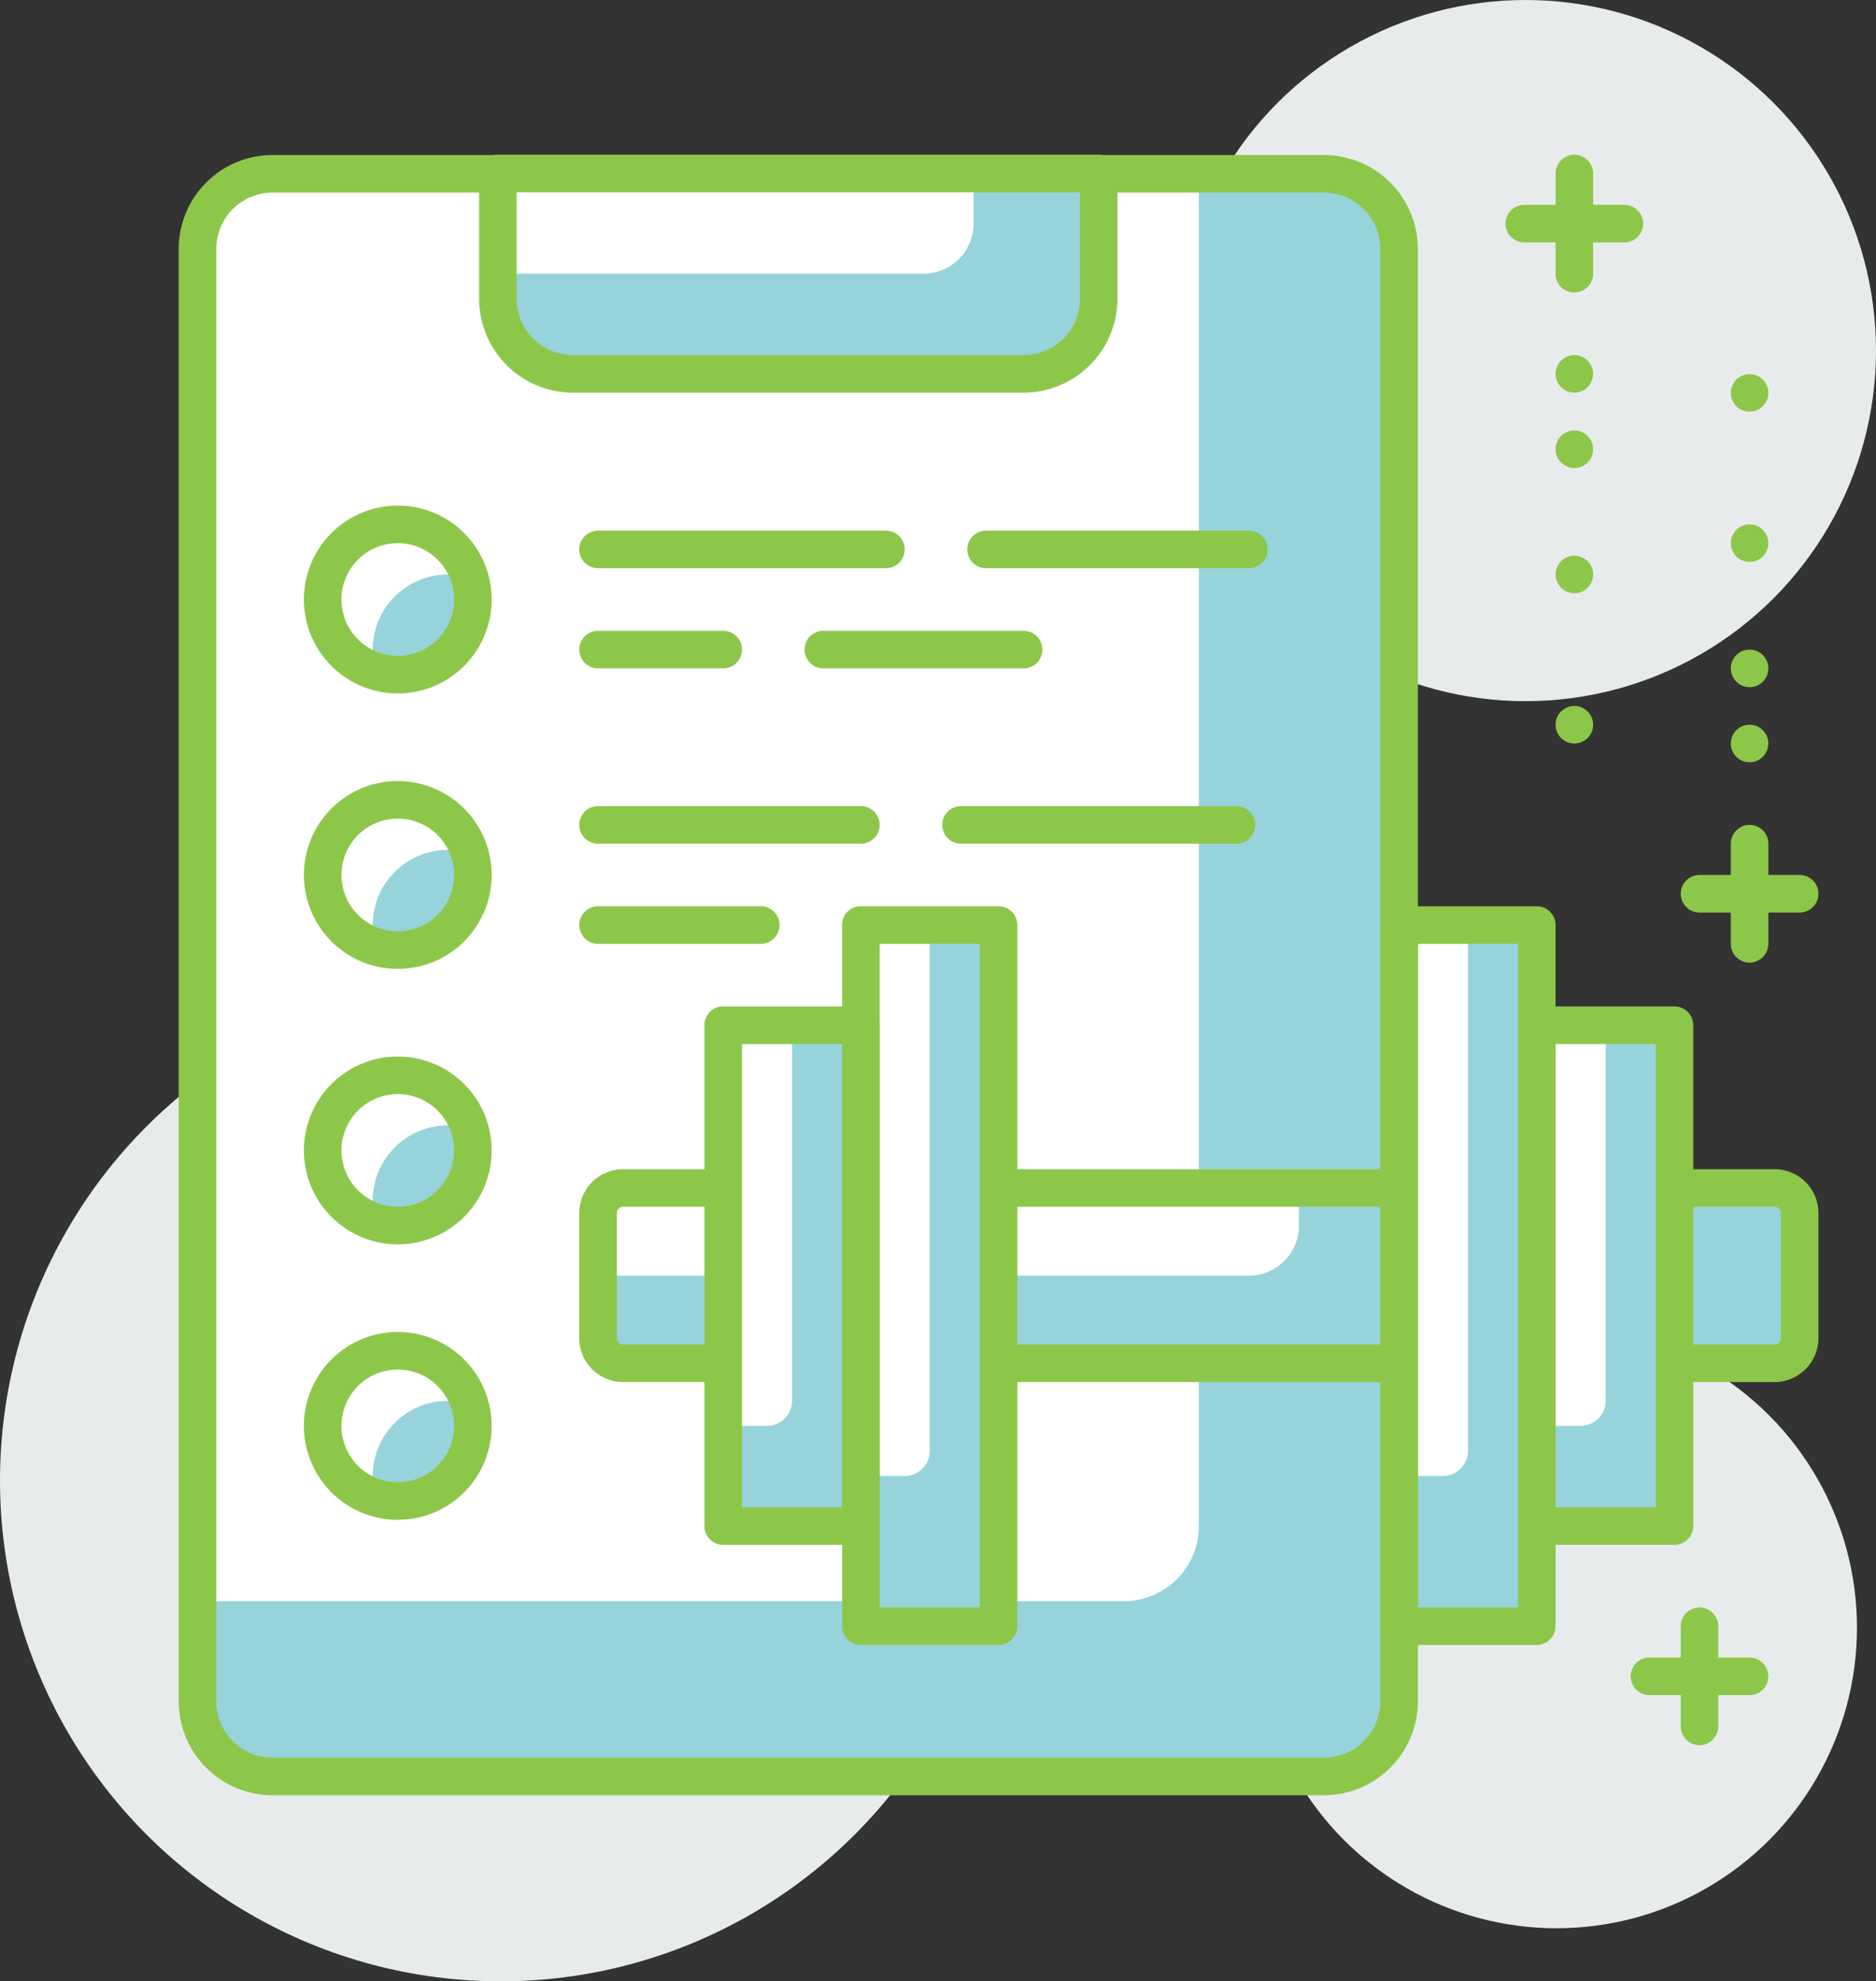 <svg xmlns="http://www.w3.org/2000/svg" viewBox="0 0 74.94 79.12"><rect x="0" y="0" width="74.94" height="79.12" fill="#333333" stroke="none"/><defs><style>.cls-1{fill:#e8ebec}.cls-2{fill:#97d3db}.cls-3{fill:#fff}.cls-4{fill:#8dc74a}</style></defs><g id="Capa_2" data-name="Capa 2"><g id="layer_1" data-name="layer 1"><circle class="cls-1" cx="60.94" cy="14" r="14"/><circle class="cls-1" cx="62.18" cy="65" r="12"/><circle class="cls-1" cx="20" cy="59.12" r="20"/><rect class="cls-2" x="7.89" y="6.93" width="48" height="64" rx="3"/><path class="cls-3" d="M10.89 6.94h37v54a3 3 0 0 1-3 3h-37v-54a3 3 0 0 1 3-3Z"/><rect class="cls-2" x="23.89" y="47.44" width="48" height="7" rx="1"/><path class="cls-3" d="M24.89 47.44h27v1.5a2 2 0 0 1-2 2h-26v-2.5a1 1 0 0 1 1-1Z"/><path class="cls-4" d="M70.89 55.19h-46a1.75 1.75 0 0 1-1.75-1.75v-5a1.75 1.75 0 0 1 1.75-1.75h46a1.75 1.75 0 0 1 1.75 1.75v5a1.76 1.76 0 0 1-1.75 1.75Zm-46-7a.25.25 0 0 0-.25.25v5a.25.25 0 0 0 .25.25h46a.25.25 0 0 0 .25-.25v-5a.25.25 0 0 0-.25-.25Z"/><path class="cls-2" d="M61.39 40.94h5.5v20h-5.5zM55.89 36.94h5.5v28h-5.5zM28.89 40.94h5.5v20h-5.5zM34.39 36.94h5.5v28h-5.5z"/><path class="cls-3" d="M61.39 40.94h2.75v15a1 1 0 0 1-1 1h-1.75v-16ZM55.89 36.94h2.75v21a1 1 0 0 1-1 1h-1.75v-22ZM28.89 40.94h2.75v15a1 1 0 0 1-1 1h-1.75v-16ZM34.39 36.94h2.75v21a1 1 0 0 1-1 1h-1.75v-22Z"/><path class="cls-4" d="M66.89 61.69h-5.5a.76.76 0 0 1-.75-.75v-20a.75.75 0 0 1 .75-.75h5.5a.75.75 0 0 1 .75.75v20a.76.76 0 0 1-.75.75Zm-4.75-1.5h4v-18.5h-4Z"/><path class="cls-4" d="M61.39 65.69h-5.5a.76.76 0 0 1-.75-.75v-28a.75.75 0 0 1 .75-.75h5.5a.75.75 0 0 1 .75.75v28a.76.76 0 0 1-.75.75Zm-4.75-1.5h4v-26.5h-4ZM34.39 61.69h-5.5a.75.75 0 0 1-.75-.75v-20a.74.74 0 0 1 .75-.75h5.5a.75.75 0 0 1 .75.75v20a.76.76 0 0 1-.75.75Zm-4.75-1.5h4v-18.5h-4Z"/><path class="cls-4" d="M39.89 65.69h-5.5a.75.75 0 0 1-.75-.75v-28a.74.74 0 0 1 .75-.75h5.5a.75.75 0 0 1 .75.75v28a.76.76 0 0 1-.75.75Zm-4.75-1.5h4v-26.5h-4Z"/><path class="cls-4" d="M52.89 71.69h-42a3.75 3.75 0 0 1-3.75-3.75v-58a3.75 3.75 0 0 1 3.75-3.75h42a3.76 3.76 0 0 1 3.75 3.75v58a3.76 3.76 0 0 1-3.75 3.75Zm-42-64a2.25 2.25 0 0 0-2.25 2.25v58a2.25 2.25 0 0 0 2.25 2.25h42a2.26 2.26 0 0 0 2.25-2.25v-58a2.26 2.26 0 0 0-2.25-2.25Z"/><path class="cls-2" d="M19.89 6.93h24v5a3 3 0 0 1-3 3h-18a3 3 0 0 1-3-3v-5Z"/><path class="cls-3" d="M19.89 6.93h19v2a2 2 0 0 1-2 2h-17v-4Z"/><path class="cls-4" d="M40.89 15.68h-18a3.75 3.75 0 0 1-3.75-3.75v-5a.75.75 0 0 1 .75-.75h24a.76.76 0 0 1 .75.75v5a3.76 3.76 0 0 1-3.75 3.75Zm-20.25-8v4.25a2.25 2.25 0 0 0 2.25 2.25h18a2.25 2.25 0 0 0 2.25-2.25V7.68ZM49.89 22.69h-10.5a.75.75 0 0 1 0-1.5h10.5a.75.75 0 0 1 0 1.5ZM35.39 22.69h-11.5a.75.75 0 0 1 0-1.5h11.5a.75.75 0 0 1 0 1.5ZM40.89 26.69h-8a.75.75 0 0 1 0-1.5h8a.75.75 0 0 1 0 1.5ZM23.89 26.69a.75.75 0 0 1 0-1.5h5a.75.75 0 0 1 0 1.5ZM49.39 33.69h-11a.75.75 0 0 1 0-1.5h11a.75.75 0 0 1 0 1.5ZM34.39 33.69h-10.5a.75.75 0 0 1 0-1.5h10.5a.75.75 0 0 1 0 1.5ZM30.39 37.69h-6.5a.75.75 0 0 1 0-1.5h6.5a.75.75 0 0 1 0 1.5ZM69.89 67.69h-4a.75.75 0 1 1 0-1.5h4a.75.75 0 0 1 0 1.5Z"/><path class="cls-4" d="M67.89 69.69a.75.75 0 0 1-.75-.75v-4a.75.75 0 0 1 1.5 0v4a.76.76 0 0 1-.75.75Z"/><path class="cls-3" d="M18.89 23.94a3 3 0 1 1-3-3 3 3 0 0 1 3 3ZM18.89 34.94a3 3 0 1 1-3-3 3 3 0 0 1 3 3Z"/><path class="cls-2" d="M14.89 25.94a2.77 2.77 0 0 0 .14.86 3 3 0 0 0 .86.14 3 3 0 0 0 2.86-3.86 3.09 3.09 0 0 0-.86-.14 3 3 0 0 0-3 3ZM18.89 34.94a3 3 0 0 0-.14-.86 3.09 3.09 0 0 0-.86-.14 3 3 0 0 0-3 3 2.72 2.72 0 0 0 .14.86 3 3 0 0 0 3.86-2.86Z"/><path class="cls-4" d="M15.89 27.69a3.75 3.75 0 1 1 3.75-3.75 3.75 3.75 0 0 1-3.75 3.75Zm0-6a2.25 2.25 0 1 0 2.25 2.25 2.25 2.25 0 0 0-2.25-2.25ZM15.89 38.69a3.75 3.75 0 1 1 3.75-3.75 3.75 3.75 0 0 1-3.75 3.75Zm0-6a2.25 2.25 0 1 0 2.25 2.25 2.25 2.25 0 0 0-2.25-2.25Z"/><path class="cls-3" d="M18.89 45.94a3 3 0 1 1-3-3 3 3 0 0 1 3 3ZM18.89 56.94a3 3 0 1 1-3-3 3 3 0 0 1 3 3Z"/><path class="cls-2" d="M14.89 47.94a2.72 2.72 0 0 0 .14.86 3 3 0 0 0 3.86-2.86 3 3 0 0 0-.14-.86 3.09 3.09 0 0 0-.86-.14 3 3 0 0 0-3 3ZM18.89 56.94a3.09 3.09 0 0 0-.14-.86 3.09 3.09 0 0 0-.86-.14 3 3 0 0 0-3 3 2.72 2.72 0 0 0 .14.86 3 3 0 0 0 3.86-2.86Z"/><path class="cls-4" d="M15.89 49.69a3.75 3.75 0 1 1 3.75-3.75 3.75 3.75 0 0 1-3.75 3.75Zm0-6a2.25 2.25 0 1 0 2.25 2.25 2.25 2.25 0 0 0-2.25-2.25ZM15.89 60.69a3.75 3.75 0 1 1 3.75-3.75 3.75 3.75 0 0 1-3.75 3.75Zm0-6a2.25 2.25 0 1 0 2.25 2.25 2.25 2.25 0 0 0-2.25-2.25ZM71.89 36.44h-4a.75.75 0 0 1 0-1.5h4a.75.75 0 0 1 0 1.5Z"/><path class="cls-4" d="M69.89 38.44a.75.75 0 0 1-.75-.75v-4a.75.75 0 0 1 1.5 0v4a.76.76 0 0 1-.75.75Z"/><circle class="cls-4" cx="69.89" cy="29.69" r=".75"/><circle class="cls-4" cx="69.89" cy="26.69" r=".75"/><circle class="cls-4" cx="69.89" cy="21.69" r=".75"/><circle class="cls-4" cx="69.89" cy="15.69" r=".75"/><path class="cls-4" d="M64.89 9.68h-4a.75.75 0 0 1 0-1.5h4a.75.75 0 0 1 0 1.5Z"/><path class="cls-4" d="M62.89 11.68a.74.74 0 0 1-.75-.75v-4a.75.75 0 1 1 1.5 0v4a.75.75 0 0 1-.75.75Z"/><circle class="cls-4" cx="62.89" cy="14.93" r=".75"/><circle class="cls-4" cx="62.89" cy="17.94" r=".75"/><circle class="cls-4" cx="62.89" cy="22.94" r=".75"/><circle class="cls-4" cx="62.89" cy="28.94" r=".75"/></g></g></svg>